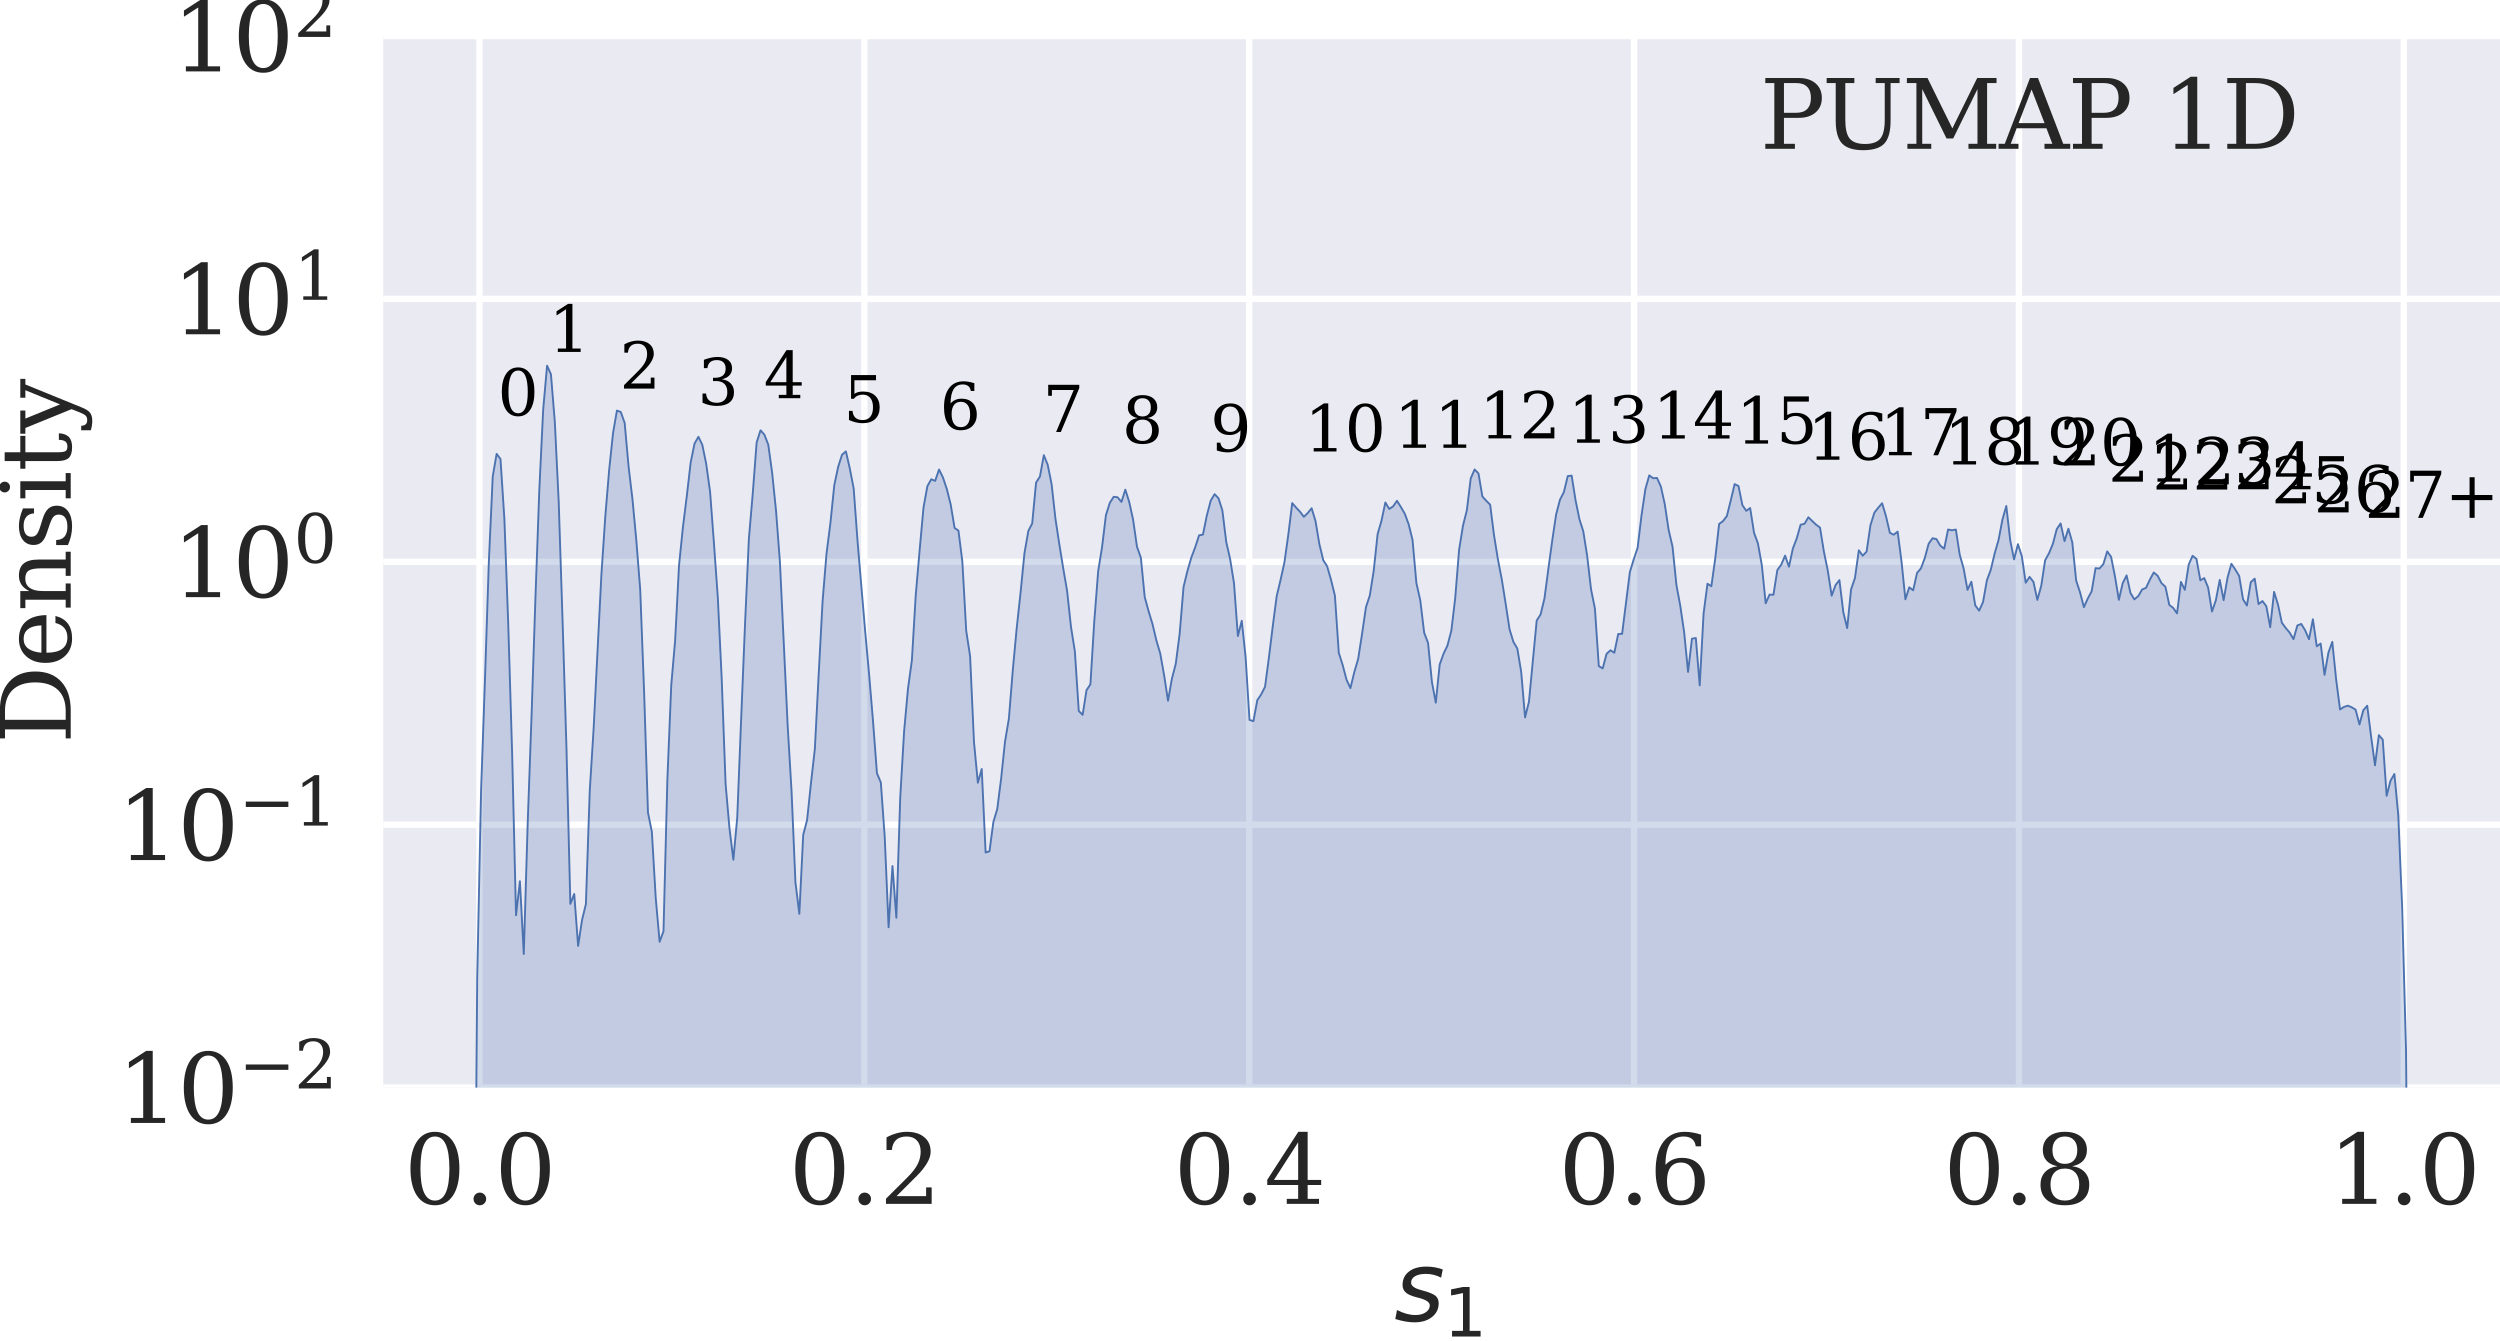 <?xml version="1.0" encoding="utf-8" standalone="no"?>
<!DOCTYPE svg PUBLIC "-//W3C//DTD SVG 1.1//EN"
  "http://www.w3.org/Graphics/SVG/1.1/DTD/svg11.dtd">
<svg xmlns:xlink="http://www.w3.org/1999/xlink" width="395.417pt" height="212.053pt" viewBox="0 0 395.417 212.053" xmlns="http://www.w3.org/2000/svg" version="1.1">
 <defs>
  <style type="text/css">*{stroke-linejoin: round; stroke-linecap: butt}</style>
 </defs>
 <g id="figure_1">
  <g id="patch_1">
   <path d="M 0 212.053 
L 395.417 212.053 
L 395.417 0 
L 0 0 
z
" style="fill: #ffffff"/>
  </g>
  <g id="axes_1">
   <g id="patch_2">
    <path d="M 60.617 172.019 
L 395.417 172.019 
L 395.417 5.699 
L 60.617 5.699 
z
" style="fill: #eaeaf2"/>
   </g>
   <g id="matplotlib.axis_1">
    <g id="xtick_1">
     <g id="line2d_1">
      <path d="M 75.835 172.019 
L 75.835 5.699 
" clip-path="url(#pe8697911fd)" style="fill: none; stroke: #ffffff; stroke-linecap: round"/>
     </g>
     <g id="line2d_2"/>
     <g id="text_1">
      <!-- 0.0 -->
      <g style="fill: #262626" transform="translate(63.908 190.416) scale(0.15 -0.15)">
       <defs>
        <path id="DejaVuSerif-30" d="M 2034 219 
Q 2513 219 2750 744 
Q 2988 1269 2988 2328 
Q 2988 3391 2750 3916 
Q 2513 4441 2034 4441 
Q 1556 4441 1318 3916 
Q 1081 3391 1081 2328 
Q 1081 1269 1318 744 
Q 1556 219 2034 219 
z
M 2034 -91 
Q 1275 -91 848 546 
Q 422 1184 422 2328 
Q 422 3475 848 4112 
Q 1275 4750 2034 4750 
Q 2797 4750 3222 4112 
Q 3647 3475 3647 2328 
Q 3647 1184 3222 546 
Q 2797 -91 2034 -91 
z
" transform="scale(0.016)"/>
        <path id="DejaVuSerif-2e" d="M 603 325 
Q 603 500 722 622 
Q 841 744 1019 744 
Q 1191 744 1312 622 
Q 1434 500 1434 325 
Q 1434 153 1312 31 
Q 1191 -91 1019 -91 
Q 841 -91 722 29 
Q 603 150 603 325 
z
" transform="scale(0.016)"/>
       </defs>
       <use xlink:href="#DejaVuSerif-30"/>
       <use xlink:href="#DejaVuSerif-2e" x="63.623"/>
       <use xlink:href="#DejaVuSerif-30" x="95.41"/>
      </g>
     </g>
    </g>
    <g id="xtick_2">
     <g id="line2d_3">
      <path d="M 136.708 172.019 
L 136.708 5.699 
" clip-path="url(#pe8697911fd)" style="fill: none; stroke: #ffffff; stroke-linecap: round"/>
     </g>
     <g id="line2d_4"/>
     <g id="text_2">
      <!-- 0.2 -->
      <g style="fill: #262626" transform="translate(124.781 190.416) scale(0.15 -0.15)">
       <defs>
        <path id="DejaVuSerif-32" d="M 819 3553 
L 469 3553 
L 469 4384 
Q 803 4563 1142 4656 
Q 1481 4750 1806 4750 
Q 2534 4750 2956 4397 
Q 3378 4044 3378 3438 
Q 3378 2753 2422 1800 
Q 2347 1728 2309 1691 
L 1131 513 
L 3078 513 
L 3078 1088 
L 3444 1088 
L 3444 0 
L 434 0 
L 434 341 
L 1850 1753 
Q 2319 2222 2519 2614 
Q 2719 3006 2719 3438 
Q 2719 3909 2473 4175 
Q 2228 4441 1797 4441 
Q 1350 4441 1106 4219 
Q 863 3997 819 3553 
z
" transform="scale(0.016)"/>
       </defs>
       <use xlink:href="#DejaVuSerif-30"/>
       <use xlink:href="#DejaVuSerif-2e" x="63.623"/>
       <use xlink:href="#DejaVuSerif-32" x="95.41"/>
      </g>
     </g>
    </g>
    <g id="xtick_3">
     <g id="line2d_5">
      <path d="M 197.581 172.019 
L 197.581 5.699 
" clip-path="url(#pe8697911fd)" style="fill: none; stroke: #ffffff; stroke-linecap: round"/>
     </g>
     <g id="line2d_6"/>
     <g id="text_3">
      <!-- 0.4 -->
      <g style="fill: #262626" transform="translate(185.653 190.416) scale(0.15 -0.15)">
       <defs>
        <path id="DejaVuSerif-34" d="M 2234 1581 
L 2234 4063 
L 641 1581 
L 2234 1581 
z
M 3609 0 
L 1484 0 
L 1484 331 
L 2234 331 
L 2234 1247 
L 197 1247 
L 197 1588 
L 2241 4750 
L 2859 4750 
L 2859 1581 
L 3750 1581 
L 3750 1247 
L 2859 1247 
L 2859 331 
L 3609 331 
L 3609 0 
z
" transform="scale(0.016)"/>
       </defs>
       <use xlink:href="#DejaVuSerif-30"/>
       <use xlink:href="#DejaVuSerif-2e" x="63.623"/>
       <use xlink:href="#DejaVuSerif-34" x="95.41"/>
      </g>
     </g>
    </g>
    <g id="xtick_4">
     <g id="line2d_7">
      <path d="M 258.454 172.019 
L 258.454 5.699 
" clip-path="url(#pe8697911fd)" style="fill: none; stroke: #ffffff; stroke-linecap: round"/>
     </g>
     <g id="line2d_8"/>
     <g id="text_4">
      <!-- 0.6 -->
      <g style="fill: #262626" transform="translate(246.526 190.416) scale(0.15 -0.15)">
       <defs>
        <path id="DejaVuSerif-36" d="M 2094 219 
Q 2534 219 2771 542 
Q 3009 866 3009 1472 
Q 3009 2078 2771 2401 
Q 2534 2725 2094 2725 
Q 1647 2725 1412 2412 
Q 1178 2100 1178 1509 
Q 1178 888 1415 553 
Q 1653 219 2094 219 
z
M 1075 2569 
Q 1288 2803 1556 2918 
Q 1825 3034 2163 3034 
Q 2859 3034 3264 2615 
Q 3669 2197 3669 1472 
Q 3669 763 3233 336 
Q 2797 -91 2069 -91 
Q 1278 -91 853 498 
Q 428 1088 428 2181 
Q 428 3406 931 4078 
Q 1434 4750 2350 4750 
Q 2597 4750 2869 4703 
Q 3141 4656 3425 4563 
L 3425 3794 
L 3072 3794 
Q 3034 4109 2831 4275 
Q 2628 4441 2284 4441 
Q 1678 4441 1381 3981 
Q 1084 3522 1075 2569 
z
" transform="scale(0.016)"/>
       </defs>
       <use xlink:href="#DejaVuSerif-30"/>
       <use xlink:href="#DejaVuSerif-2e" x="63.623"/>
       <use xlink:href="#DejaVuSerif-36" x="95.41"/>
      </g>
     </g>
    </g>
    <g id="xtick_5">
     <g id="line2d_9">
      <path d="M 319.326 172.019 
L 319.326 5.699 
" clip-path="url(#pe8697911fd)" style="fill: none; stroke: #ffffff; stroke-linecap: round"/>
     </g>
     <g id="line2d_10"/>
     <g id="text_5">
      <!-- 0.8 -->
      <g style="fill: #262626" transform="translate(307.399 190.416) scale(0.15 -0.15)">
       <defs>
        <path id="DejaVuSerif-38" d="M 2981 1275 
Q 2981 1775 2732 2051 
Q 2484 2328 2034 2328 
Q 1584 2328 1336 2051 
Q 1088 1775 1088 1275 
Q 1088 772 1336 495 
Q 1584 219 2034 219 
Q 2484 219 2732 495 
Q 2981 772 2981 1275 
z
M 2853 3541 
Q 2853 3966 2637 4203 
Q 2422 4441 2034 4441 
Q 1650 4441 1433 4203 
Q 1216 3966 1216 3541 
Q 1216 3113 1433 2875 
Q 1650 2638 2034 2638 
Q 2422 2638 2637 2875 
Q 2853 3113 2853 3541 
z
M 2516 2484 
Q 3047 2413 3344 2092 
Q 3641 1772 3641 1275 
Q 3641 619 3225 264 
Q 2809 -91 2034 -91 
Q 1263 -91 845 264 
Q 428 619 428 1275 
Q 428 1772 725 2092 
Q 1022 2413 1556 2484 
Q 1084 2569 832 2842 
Q 581 3116 581 3541 
Q 581 4103 968 4426 
Q 1356 4750 2034 4750 
Q 2713 4750 3100 4426 
Q 3488 4103 3488 3541 
Q 3488 3116 3236 2842 
Q 2984 2569 2516 2484 
z
" transform="scale(0.016)"/>
       </defs>
       <use xlink:href="#DejaVuSerif-30"/>
       <use xlink:href="#DejaVuSerif-2e" x="63.623"/>
       <use xlink:href="#DejaVuSerif-38" x="95.41"/>
      </g>
     </g>
    </g>
    <g id="xtick_6">
     <g id="line2d_11">
      <path d="M 380.199 172.019 
L 380.199 5.699 
" clip-path="url(#pe8697911fd)" style="fill: none; stroke: #ffffff; stroke-linecap: round"/>
     </g>
     <g id="line2d_12"/>
     <g id="text_6">
      <!-- 1.0 -->
      <g style="fill: #262626" transform="translate(368.272 190.416) scale(0.15 -0.15)">
       <defs>
        <path id="DejaVuSerif-31" d="M 909 0 
L 909 331 
L 1722 331 
L 1722 4213 
L 781 3603 
L 781 4013 
L 1919 4750 
L 2350 4750 
L 2350 331 
L 3163 331 
L 3163 0 
L 909 0 
z
" transform="scale(0.016)"/>
       </defs>
       <use xlink:href="#DejaVuSerif-31"/>
       <use xlink:href="#DejaVuSerif-2e" x="63.623"/>
       <use xlink:href="#DejaVuSerif-30" x="95.41"/>
      </g>
     </g>
    </g>
    <g id="text_7">
     <!-- $s_1$ -->
     <g style="fill: #262626" transform="translate(220.517 208.934) scale(0.15 -0.15)">
      <defs>
       <path id="DejaVuSans-Oblique-73" d="M 3200 3397 
L 3091 2853 
Q 2863 2978 2609 3040 
Q 2356 3103 2088 3103 
Q 1634 3103 1373 2948 
Q 1113 2794 1113 2528 
Q 1113 2219 1719 2053 
Q 1766 2041 1788 2034 
L 1972 1978 
Q 2547 1819 2739 1644 
Q 2931 1469 2931 1166 
Q 2931 609 2489 259 
Q 2047 -91 1331 -91 
Q 1053 -91 747 -37 
Q 441 16 72 128 
L 184 722 
Q 500 559 806 475 
Q 1113 391 1394 391 
Q 1816 391 2080 572 
Q 2344 753 2344 1031 
Q 2344 1331 1650 1516 
L 1591 1531 
L 1394 1581 
Q 956 1697 753 1886 
Q 550 2075 550 2369 
Q 550 2928 970 3256 
Q 1391 3584 2113 3584 
Q 2397 3584 2667 3537 
Q 2938 3491 3200 3397 
z
" transform="scale(0.016)"/>
       <path id="DejaVuSans-31" d="M 794 531 
L 1825 531 
L 1825 4091 
L 703 3866 
L 703 4441 
L 1819 4666 
L 2450 4666 
L 2450 531 
L 3481 531 
L 3481 0 
L 794 0 
L 794 531 
z
" transform="scale(0.016)"/>
      </defs>
      <use xlink:href="#DejaVuSans-Oblique-73"/>
      <use xlink:href="#DejaVuSans-31" transform="translate(52.1 -16.406) scale(0.7)"/>
     </g>
    </g>
   </g>
   <g id="matplotlib.axis_2">
    <g id="ytick_1">
     <g id="line2d_13">
      <path d="M 60.617 172.019 
L 395.417 172.019 
" clip-path="url(#pe8697911fd)" style="fill: none; stroke: #ffffff; stroke-linecap: round"/>
     </g>
     <g id="line2d_14"/>
     <g id="text_8">
      <!-- $\mathdefault{10^{-2}}$ -->
      <g style="fill: #262626" transform="translate(18.517 177.718) scale(0.15 -0.15)">
       <defs>
        <path id="DejaVuSerif-2212" d="M 678 2259 
L 4684 2259 
L 4684 1753 
L 678 1753 
L 678 2259 
z
" transform="scale(0.016)"/>
       </defs>
       <use xlink:href="#DejaVuSerif-31" transform="translate(0 0.713)"/>
       <use xlink:href="#DejaVuSerif-30" transform="translate(63.623 0.713)"/>
       <use xlink:href="#DejaVuSerif-2212" transform="translate(128.154 37.047) scale(0.7)"/>
       <use xlink:href="#DejaVuSerif-32" transform="translate(186.807 37.047) scale(0.7)"/>
      </g>
     </g>
    </g>
    <g id="ytick_2">
     <g id="line2d_15">
      <path d="M 60.617 130.439 
L 395.417 130.439 
" clip-path="url(#pe8697911fd)" style="fill: none; stroke: #ffffff; stroke-linecap: round"/>
     </g>
     <g id="line2d_16"/>
     <g id="text_9">
      <!-- $\mathdefault{10^{-1}}$ -->
      <g style="fill: #262626" transform="translate(18.517 136.138) scale(0.15 -0.15)">
       <use xlink:href="#DejaVuSerif-31" transform="translate(0 0.713)"/>
       <use xlink:href="#DejaVuSerif-30" transform="translate(63.623 0.713)"/>
       <use xlink:href="#DejaVuSerif-2212" transform="translate(128.154 37.047) scale(0.7)"/>
       <use xlink:href="#DejaVuSerif-31" transform="translate(186.807 37.047) scale(0.7)"/>
      </g>
     </g>
    </g>
    <g id="ytick_3">
     <g id="line2d_17">
      <path d="M 60.617 88.859 
L 395.417 88.859 
" clip-path="url(#pe8697911fd)" style="fill: none; stroke: #ffffff; stroke-linecap: round"/>
     </g>
     <g id="line2d_18"/>
     <g id="text_10">
      <!-- $\mathdefault{10^{0}}$ -->
      <g style="fill: #262626" transform="translate(27.217 94.558) scale(0.15 -0.15)">
       <use xlink:href="#DejaVuSerif-31" transform="translate(0 0.713)"/>
       <use xlink:href="#DejaVuSerif-30" transform="translate(63.623 0.713)"/>
       <use xlink:href="#DejaVuSerif-30" transform="translate(128.154 37.047) scale(0.7)"/>
      </g>
     </g>
    </g>
    <g id="ytick_4">
     <g id="line2d_19">
      <path d="M 60.617 47.279 
L 395.417 47.279 
" clip-path="url(#pe8697911fd)" style="fill: none; stroke: #ffffff; stroke-linecap: round"/>
     </g>
     <g id="line2d_20"/>
     <g id="text_11">
      <!-- $\mathdefault{10^{1}}$ -->
      <g style="fill: #262626" transform="translate(27.217 52.978) scale(0.15 -0.15)">
       <use xlink:href="#DejaVuSerif-31" transform="translate(0 0.713)"/>
       <use xlink:href="#DejaVuSerif-30" transform="translate(63.623 0.713)"/>
       <use xlink:href="#DejaVuSerif-31" transform="translate(128.154 37.047) scale(0.7)"/>
      </g>
     </g>
    </g>
    <g id="ytick_5">
     <g id="line2d_21">
      <path d="M 60.617 5.699 
L 395.417 5.699 
" clip-path="url(#pe8697911fd)" style="fill: none; stroke: #ffffff; stroke-linecap: round"/>
     </g>
     <g id="line2d_22"/>
     <g id="text_12">
      <!-- $\mathdefault{10^{2}}$ -->
      <g style="fill: #262626" transform="translate(27.217 11.398) scale(0.15 -0.15)">
       <use xlink:href="#DejaVuSerif-31" transform="translate(0 0.713)"/>
       <use xlink:href="#DejaVuSerif-30" transform="translate(63.623 0.713)"/>
       <use xlink:href="#DejaVuSerif-32" transform="translate(128.154 37.047) scale(0.7)"/>
      </g>
     </g>
    </g>
    <g id="ytick_6">
     <g id="line2d_23"/>
    </g>
    <g id="ytick_7">
     <g id="line2d_24"/>
    </g>
    <g id="ytick_8">
     <g id="line2d_25"/>
    </g>
    <g id="ytick_9">
     <g id="line2d_26"/>
    </g>
    <g id="ytick_10">
     <g id="line2d_27"/>
    </g>
    <g id="ytick_11">
     <g id="line2d_28"/>
    </g>
    <g id="ytick_12">
     <g id="line2d_29"/>
    </g>
    <g id="ytick_13">
     <g id="line2d_30"/>
    </g>
    <g id="ytick_14">
     <g id="line2d_31"/>
    </g>
    <g id="ytick_15">
     <g id="line2d_32"/>
    </g>
    <g id="ytick_16">
     <g id="line2d_33"/>
    </g>
    <g id="ytick_17">
     <g id="line2d_34"/>
    </g>
    <g id="ytick_18">
     <g id="line2d_35"/>
    </g>
    <g id="ytick_19">
     <g id="line2d_36"/>
    </g>
    <g id="ytick_20">
     <g id="line2d_37"/>
    </g>
    <g id="ytick_21">
     <g id="line2d_38"/>
    </g>
    <g id="ytick_22">
     <g id="line2d_39"/>
    </g>
    <g id="ytick_23">
     <g id="line2d_40"/>
    </g>
    <g id="ytick_24">
     <g id="line2d_41"/>
    </g>
    <g id="ytick_25">
     <g id="line2d_42"/>
    </g>
    <g id="ytick_26">
     <g id="line2d_43"/>
    </g>
    <g id="ytick_27">
     <g id="line2d_44"/>
    </g>
    <g id="ytick_28">
     <g id="line2d_45"/>
    </g>
    <g id="ytick_29">
     <g id="line2d_46"/>
    </g>
    <g id="ytick_30">
     <g id="line2d_47"/>
    </g>
    <g id="ytick_31">
     <g id="line2d_48"/>
    </g>
    <g id="ytick_32">
     <g id="line2d_49"/>
    </g>
    <g id="ytick_33">
     <g id="line2d_50"/>
    </g>
    <g id="ytick_34">
     <g id="line2d_51"/>
    </g>
    <g id="ytick_35">
     <g id="line2d_52"/>
    </g>
    <g id="ytick_36">
     <g id="line2d_53"/>
    </g>
    <g id="ytick_37">
     <g id="line2d_54"/>
    </g>
    <g id="text_13">
     <!-- Density -->
     <g style="fill: #262626" transform="translate(11.184 117.64) rotate(-90) scale(0.15 -0.15)">
      <defs>
       <path id="DejaVuSerif-44" d="M 1581 331 
L 2163 331 
Q 3072 331 3558 850 
Q 4044 1369 4044 2338 
Q 4044 3306 3559 3818 
Q 3075 4331 2163 4331 
L 1581 4331 
L 1581 331 
z
M 353 0 
L 353 331 
L 947 331 
L 947 4331 
L 353 4331 
L 353 4666 
L 2209 4666 
Q 3416 4666 4089 4050 
Q 4763 3434 4763 2338 
Q 4763 1238 4088 619 
Q 3413 0 2209 0 
L 353 0 
z
" transform="scale(0.016)"/>
       <path id="DejaVuSerif-65" d="M 3469 1600 
L 991 1600 
L 991 1575 
Q 991 903 1244 561 
Q 1497 219 1991 219 
Q 2369 219 2611 417 
Q 2853 616 2950 1006 
L 3413 1006 
Q 3275 459 2904 184 
Q 2534 -91 1931 -91 
Q 1203 -91 761 389 
Q 319 869 319 1663 
Q 319 2450 753 2931 
Q 1188 3413 1894 3413 
Q 2647 3413 3050 2948 
Q 3453 2484 3469 1600 
z
M 2791 1931 
Q 2772 2513 2545 2808 
Q 2319 3103 1894 3103 
Q 1497 3103 1269 2806 
Q 1041 2509 991 1931 
L 2791 1931 
z
" transform="scale(0.016)"/>
       <path id="DejaVuSerif-6e" d="M 263 0 
L 263 331 
L 781 331 
L 781 2988 
L 231 2988 
L 231 3322 
L 1356 3322 
L 1356 2731 
Q 1516 3069 1770 3241 
Q 2025 3413 2363 3413 
Q 2913 3413 3172 3097 
Q 3431 2781 3431 2113 
L 3431 331 
L 3944 331 
L 3944 0 
L 2356 0 
L 2356 331 
L 2853 331 
L 2853 1931 
Q 2853 2541 2703 2767 
Q 2553 2994 2175 2994 
Q 1775 2994 1565 2701 
Q 1356 2409 1356 1850 
L 1356 331 
L 1856 331 
L 1856 0 
L 263 0 
z
" transform="scale(0.016)"/>
       <path id="DejaVuSerif-73" d="M 359 184 
L 359 959 
L 691 959 
Q 703 588 923 403 
Q 1144 219 1575 219 
Q 1963 219 2166 364 
Q 2369 509 2369 788 
Q 2369 1006 2220 1140 
Q 2072 1275 1594 1428 
L 1178 1569 
Q 750 1706 558 1912 
Q 366 2119 366 2438 
Q 366 2894 700 3153 
Q 1034 3413 1625 3413 
Q 1888 3413 2178 3344 
Q 2469 3275 2778 3144 
L 2778 2419 
L 2447 2419 
Q 2434 2741 2221 2922 
Q 2009 3103 1644 3103 
Q 1281 3103 1095 2975 
Q 909 2847 909 2591 
Q 909 2381 1050 2254 
Q 1191 2128 1613 1997 
L 2069 1856 
Q 2541 1709 2748 1489 
Q 2956 1269 2956 922 
Q 2956 450 2595 179 
Q 2234 -91 1600 -91 
Q 1278 -91 972 -22 
Q 666 47 359 184 
z
" transform="scale(0.016)"/>
       <path id="DejaVuSerif-69" d="M 622 4353 
Q 622 4497 726 4603 
Q 831 4709 978 4709 
Q 1122 4709 1226 4603 
Q 1331 4497 1331 4353 
Q 1331 4206 1228 4103 
Q 1125 4000 978 4000 
Q 831 4000 726 4103 
Q 622 4206 622 4353 
z
M 1356 331 
L 1900 331 
L 1900 0 
L 231 0 
L 231 331 
L 781 331 
L 781 2988 
L 231 2988 
L 231 3322 
L 1356 3322 
L 1356 331 
z
" transform="scale(0.016)"/>
       <path id="DejaVuSerif-74" d="M 691 2988 
L 184 2988 
L 184 3322 
L 691 3322 
L 691 4353 
L 1269 4353 
L 1269 3322 
L 2350 3322 
L 2350 2988 
L 1269 2988 
L 1269 878 
Q 1269 456 1350 337 
Q 1431 219 1650 219 
Q 1875 219 1978 351 
Q 2081 484 2088 781 
L 2522 781 
Q 2497 328 2275 118 
Q 2053 -91 1600 -91 
Q 1103 -91 897 129 
Q 691 350 691 878 
L 691 2988 
z
" transform="scale(0.016)"/>
       <path id="DejaVuSerif-79" d="M 1381 -609 
L 1600 -56 
L 359 2988 
L -19 2988 
L -19 3322 
L 1509 3322 
L 1509 2988 
L 978 2988 
L 1913 703 
L 2847 2988 
L 2350 2988 
L 2350 3322 
L 3597 3322 
L 3597 2988 
L 3225 2988 
L 1703 -750 
Q 1547 -1138 1356 -1280 
Q 1166 -1422 819 -1422 
Q 672 -1422 517 -1397 
Q 363 -1372 206 -1325 
L 206 -691 
L 500 -691 
Q 519 -903 608 -995 
Q 697 -1088 884 -1088 
Q 1056 -1088 1161 -992 
Q 1266 -897 1381 -609 
z
" transform="scale(0.016)"/>
      </defs>
      <use xlink:href="#DejaVuSerif-44"/>
      <use xlink:href="#DejaVuSerif-65" x="80.176"/>
      <use xlink:href="#DejaVuSerif-6e" x="139.355"/>
      <use xlink:href="#DejaVuSerif-73" x="203.76"/>
      <use xlink:href="#DejaVuSerif-69" x="255.078"/>
      <use xlink:href="#DejaVuSerif-74" x="287.061"/>
      <use xlink:href="#DejaVuSerif-79" x="327.246"/>
     </g>
    </g>
   </g>
   <g id="PolyCollection_1">
    <path d="M 74.865 231.737 
L 74.865 41668.859 
L 75.479 41668.859 
L 76.093 41668.859 
L 76.707 41668.859 
L 77.321 41668.859 
L 77.935 41668.859 
L 78.548 41668.859 
L 79.162 41668.859 
L 79.776 41668.859 
L 80.39 41668.859 
L 81.004 41668.859 
L 81.618 41668.859 
L 82.231 41668.859 
L 82.845 41668.859 
L 83.459 41668.859 
L 84.073 41668.859 
L 84.687 41668.859 
L 85.301 41668.859 
L 85.914 41668.859 
L 86.528 41668.859 
L 87.142 41668.859 
L 87.756 41668.859 
L 88.37 41668.859 
L 88.984 41668.859 
L 89.597 41668.859 
L 90.211 41668.859 
L 90.825 41668.859 
L 91.439 41668.859 
L 92.053 41668.859 
L 92.667 41668.859 
L 93.28 41668.859 
L 93.894 41668.859 
L 94.508 41668.859 
L 95.122 41668.859 
L 95.736 41668.859 
L 96.35 41668.859 
L 96.963 41668.859 
L 97.577 41668.859 
L 98.191 41668.859 
L 98.805 41668.859 
L 99.419 41668.859 
L 100.033 41668.859 
L 100.646 41668.859 
L 101.26 41668.859 
L 101.874 41668.859 
L 102.488 41668.859 
L 103.102 41668.859 
L 103.716 41668.859 
L 104.329 41668.859 
L 104.943 41668.859 
L 105.557 41668.859 
L 106.171 41668.859 
L 106.785 41668.859 
L 107.399 41668.859 
L 108.012 41668.859 
L 108.626 41668.859 
L 109.24 41668.859 
L 109.854 41668.859 
L 110.468 41668.859 
L 111.082 41668.859 
L 111.695 41668.859 
L 112.309 41668.859 
L 112.923 41668.859 
L 113.537 41668.859 
L 114.151 41668.859 
L 114.765 41668.859 
L 115.378 41668.859 
L 115.992 41668.859 
L 116.606 41668.859 
L 117.22 41668.859 
L 117.834 41668.859 
L 118.448 41668.859 
L 119.061 41668.859 
L 119.675 41668.859 
L 120.289 41668.859 
L 120.903 41668.859 
L 121.517 41668.859 
L 122.131 41668.859 
L 122.745 41668.859 
L 123.358 41668.859 
L 123.972 41668.859 
L 124.586 41668.859 
L 125.2 41668.859 
L 125.814 41668.859 
L 126.428 41668.859 
L 127.041 41668.859 
L 127.655 41668.859 
L 128.269 41668.859 
L 128.883 41668.859 
L 129.497 41668.859 
L 130.111 41668.859 
L 130.724 41668.859 
L 131.338 41668.859 
L 131.952 41668.859 
L 132.566 41668.859 
L 133.18 41668.859 
L 133.794 41668.859 
L 134.407 41668.859 
L 135.021 41668.859 
L 135.635 41668.859 
L 136.249 41668.859 
L 136.863 41668.859 
L 137.477 41668.859 
L 138.09 41668.859 
L 138.704 41668.859 
L 139.318 41668.859 
L 139.932 41668.859 
L 140.546 41668.859 
L 141.16 41668.859 
L 141.773 41668.859 
L 142.387 41668.859 
L 143.001 41668.859 
L 143.615 41668.859 
L 144.229 41668.859 
L 144.843 41668.859 
L 145.456 41668.859 
L 146.07 41668.859 
L 146.684 41668.859 
L 147.298 41668.859 
L 147.912 41668.859 
L 148.526 41668.859 
L 149.139 41668.859 
L 149.753 41668.859 
L 150.367 41668.859 
L 150.981 41668.859 
L 151.595 41668.859 
L 152.209 41668.859 
L 152.822 41668.859 
L 153.436 41668.859 
L 154.05 41668.859 
L 154.664 41668.859 
L 155.278 41668.859 
L 155.892 41668.859 
L 156.505 41668.859 
L 157.119 41668.859 
L 157.733 41668.859 
L 158.347 41668.859 
L 158.961 41668.859 
L 159.575 41668.859 
L 160.188 41668.859 
L 160.802 41668.859 
L 161.416 41668.859 
L 162.03 41668.859 
L 162.644 41668.859 
L 163.258 41668.859 
L 163.871 41668.859 
L 164.485 41668.859 
L 165.099 41668.859 
L 165.713 41668.859 
L 166.327 41668.859 
L 166.941 41668.859 
L 167.554 41668.859 
L 168.168 41668.859 
L 168.782 41668.859 
L 169.396 41668.859 
L 170.01 41668.859 
L 170.624 41668.859 
L 171.237 41668.859 
L 171.851 41668.859 
L 172.465 41668.859 
L 173.079 41668.859 
L 173.693 41668.859 
L 174.307 41668.859 
L 174.92 41668.859 
L 175.534 41668.859 
L 176.148 41668.859 
L 176.762 41668.859 
L 177.376 41668.859 
L 177.99 41668.859 
L 178.603 41668.859 
L 179.217 41668.859 
L 179.831 41668.859 
L 180.445 41668.859 
L 181.059 41668.859 
L 181.673 41668.859 
L 182.286 41668.859 
L 182.9 41668.859 
L 183.514 41668.859 
L 184.128 41668.859 
L 184.742 41668.859 
L 185.356 41668.859 
L 185.969 41668.859 
L 186.583 41668.859 
L 187.197 41668.859 
L 187.811 41668.859 
L 188.425 41668.859 
L 189.039 41668.859 
L 189.653 41668.859 
L 190.266 41668.859 
L 190.88 41668.859 
L 191.494 41668.859 
L 192.108 41668.859 
L 192.722 41668.859 
L 193.336 41668.859 
L 193.949 41668.859 
L 194.563 41668.859 
L 195.177 41668.859 
L 195.791 41668.859 
L 196.405 41668.859 
L 197.019 41668.859 
L 197.632 41668.859 
L 198.246 41668.859 
L 198.86 41668.859 
L 199.474 41668.859 
L 200.088 41668.859 
L 200.702 41668.859 
L 201.315 41668.859 
L 201.929 41668.859 
L 202.543 41668.859 
L 203.157 41668.859 
L 203.771 41668.859 
L 204.385 41668.859 
L 204.998 41668.859 
L 205.612 41668.859 
L 206.226 41668.859 
L 206.84 41668.859 
L 207.454 41668.859 
L 208.068 41668.859 
L 208.681 41668.859 
L 209.295 41668.859 
L 209.909 41668.859 
L 210.523 41668.859 
L 211.137 41668.859 
L 211.751 41668.859 
L 212.364 41668.859 
L 212.978 41668.859 
L 213.592 41668.859 
L 214.206 41668.859 
L 214.82 41668.859 
L 215.434 41668.859 
L 216.047 41668.859 
L 216.661 41668.859 
L 217.275 41668.859 
L 217.889 41668.859 
L 218.503 41668.859 
L 219.117 41668.859 
L 219.73 41668.859 
L 220.344 41668.859 
L 220.958 41668.859 
L 221.572 41668.859 
L 222.186 41668.859 
L 222.8 41668.859 
L 223.413 41668.859 
L 224.027 41668.859 
L 224.641 41668.859 
L 225.255 41668.859 
L 225.869 41668.859 
L 226.483 41668.859 
L 227.096 41668.859 
L 227.71 41668.859 
L 228.324 41668.859 
L 228.938 41668.859 
L 229.552 41668.859 
L 230.166 41668.859 
L 230.779 41668.859 
L 231.393 41668.859 
L 232.007 41668.859 
L 232.621 41668.859 
L 233.235 41668.859 
L 233.849 41668.859 
L 234.462 41668.859 
L 235.076 41668.859 
L 235.69 41668.859 
L 236.304 41668.859 
L 236.918 41668.859 
L 237.532 41668.859 
L 238.145 41668.859 
L 238.759 41668.859 
L 239.373 41668.859 
L 239.987 41668.859 
L 240.601 41668.859 
L 241.215 41668.859 
L 241.828 41668.859 
L 242.442 41668.859 
L 243.056 41668.859 
L 243.67 41668.859 
L 244.284 41668.859 
L 244.898 41668.859 
L 245.511 41668.859 
L 246.125 41668.859 
L 246.739 41668.859 
L 247.353 41668.859 
L 247.967 41668.859 
L 248.581 41668.859 
L 249.194 41668.859 
L 249.808 41668.859 
L 250.422 41668.859 
L 251.036 41668.859 
L 251.65 41668.859 
L 252.264 41668.859 
L 252.877 41668.859 
L 253.491 41668.859 
L 254.105 41668.859 
L 254.719 41668.859 
L 255.333 41668.859 
L 255.947 41668.859 
L 256.561 41668.859 
L 257.174 41668.859 
L 257.788 41668.859 
L 258.402 41668.859 
L 259.016 41668.859 
L 259.63 41668.859 
L 260.244 41668.859 
L 260.857 41668.859 
L 261.471 41668.859 
L 262.085 41668.859 
L 262.699 41668.859 
L 263.313 41668.859 
L 263.927 41668.859 
L 264.54 41668.859 
L 265.154 41668.859 
L 265.768 41668.859 
L 266.382 41668.859 
L 266.996 41668.859 
L 267.61 41668.859 
L 268.223 41668.859 
L 268.837 41668.859 
L 269.451 41668.859 
L 270.065 41668.859 
L 270.679 41668.859 
L 271.293 41668.859 
L 271.906 41668.859 
L 272.52 41668.859 
L 273.134 41668.859 
L 273.748 41668.859 
L 274.362 41668.859 
L 274.976 41668.859 
L 275.589 41668.859 
L 276.203 41668.859 
L 276.817 41668.859 
L 277.431 41668.859 
L 278.045 41668.859 
L 278.659 41668.859 
L 279.272 41668.859 
L 279.886 41668.859 
L 280.5 41668.859 
L 281.114 41668.859 
L 281.728 41668.859 
L 282.342 41668.859 
L 282.955 41668.859 
L 283.569 41668.859 
L 284.183 41668.859 
L 284.797 41668.859 
L 285.411 41668.859 
L 286.025 41668.859 
L 286.638 41668.859 
L 287.252 41668.859 
L 287.866 41668.859 
L 288.48 41668.859 
L 289.094 41668.859 
L 289.708 41668.859 
L 290.321 41668.859 
L 290.935 41668.859 
L 291.549 41668.859 
L 292.163 41668.859 
L 292.777 41668.859 
L 293.391 41668.859 
L 294.004 41668.859 
L 294.618 41668.859 
L 295.232 41668.859 
L 295.846 41668.859 
L 296.46 41668.859 
L 297.074 41668.859 
L 297.687 41668.859 
L 298.301 41668.859 
L 298.915 41668.859 
L 299.529 41668.859 
L 300.143 41668.859 
L 300.757 41668.859 
L 301.37 41668.859 
L 301.984 41668.859 
L 302.598 41668.859 
L 303.212 41668.859 
L 303.826 41668.859 
L 304.44 41668.859 
L 305.053 41668.859 
L 305.667 41668.859 
L 306.281 41668.859 
L 306.895 41668.859 
L 307.509 41668.859 
L 308.123 41668.859 
L 308.736 41668.859 
L 309.35 41668.859 
L 309.964 41668.859 
L 310.578 41668.859 
L 311.192 41668.859 
L 311.806 41668.859 
L 312.419 41668.859 
L 313.033 41668.859 
L 313.647 41668.859 
L 314.261 41668.859 
L 314.875 41668.859 
L 315.489 41668.859 
L 316.102 41668.859 
L 316.716 41668.859 
L 317.33 41668.859 
L 317.944 41668.859 
L 318.558 41668.859 
L 319.172 41668.859 
L 319.786 41668.859 
L 320.399 41668.859 
L 321.013 41668.859 
L 321.627 41668.859 
L 322.241 41668.859 
L 322.855 41668.859 
L 323.469 41668.859 
L 324.082 41668.859 
L 324.696 41668.859 
L 325.31 41668.859 
L 325.924 41668.859 
L 326.538 41668.859 
L 327.152 41668.859 
L 327.765 41668.859 
L 328.379 41668.859 
L 328.993 41668.859 
L 329.607 41668.859 
L 330.221 41668.859 
L 330.835 41668.859 
L 331.448 41668.859 
L 332.062 41668.859 
L 332.676 41668.859 
L 333.29 41668.859 
L 333.904 41668.859 
L 334.518 41668.859 
L 335.131 41668.859 
L 335.745 41668.859 
L 336.359 41668.859 
L 336.973 41668.859 
L 337.587 41668.859 
L 338.201 41668.859 
L 338.814 41668.859 
L 339.428 41668.859 
L 340.042 41668.859 
L 340.656 41668.859 
L 341.27 41668.859 
L 341.884 41668.859 
L 342.497 41668.859 
L 343.111 41668.859 
L 343.725 41668.859 
L 344.339 41668.859 
L 344.953 41668.859 
L 345.567 41668.859 
L 346.18 41668.859 
L 346.794 41668.859 
L 347.408 41668.859 
L 348.022 41668.859 
L 348.636 41668.859 
L 349.25 41668.859 
L 349.863 41668.859 
L 350.477 41668.859 
L 351.091 41668.859 
L 351.705 41668.859 
L 352.319 41668.859 
L 352.933 41668.859 
L 353.546 41668.859 
L 354.16 41668.859 
L 354.774 41668.859 
L 355.388 41668.859 
L 356.002 41668.859 
L 356.616 41668.859 
L 357.229 41668.859 
L 357.843 41668.859 
L 358.457 41668.859 
L 359.071 41668.859 
L 359.685 41668.859 
L 360.299 41668.859 
L 360.912 41668.859 
L 361.526 41668.859 
L 362.14 41668.859 
L 362.754 41668.859 
L 363.368 41668.859 
L 363.982 41668.859 
L 364.595 41668.859 
L 365.209 41668.859 
L 365.823 41668.859 
L 366.437 41668.859 
L 367.051 41668.859 
L 367.665 41668.859 
L 368.278 41668.859 
L 368.892 41668.859 
L 369.506 41668.859 
L 370.12 41668.859 
L 370.734 41668.859 
L 371.348 41668.859 
L 371.961 41668.859 
L 372.575 41668.859 
L 373.189 41668.859 
L 373.803 41668.859 
L 374.417 41668.859 
L 375.031 41668.859 
L 375.644 41668.859 
L 376.258 41668.859 
L 376.872 41668.859 
L 377.486 41668.859 
L 378.1 41668.859 
L 378.714 41668.859 
L 379.327 41668.859 
L 379.941 41668.859 
L 380.555 41668.859 
L 381.169 41668.859 
L 381.169 237.584 
L 381.169 237.584 
L 380.555 166.205 
L 379.941 143.511 
L 379.327 128.922 
L 378.714 122.424 
L 378.1 123.484 
L 377.486 125.871 
L 376.872 116.986 
L 376.258 116.273 
L 375.644 121.051 
L 375.031 116.507 
L 374.417 111.62 
L 373.803 112.325 
L 373.189 114.587 
L 372.575 112.241 
L 371.961 111.867 
L 371.348 111.614 
L 370.734 111.815 
L 370.12 112.215 
L 369.506 107.536 
L 368.892 101.522 
L 368.278 103.225 
L 367.665 106.729 
L 367.051 101.787 
L 366.437 102.228 
L 365.823 97.949 
L 365.209 101.105 
L 364.595 99.689 
L 363.982 98.685 
L 363.368 98.925 
L 362.754 101.095 
L 362.14 100.046 
L 361.526 99.331 
L 360.912 98.497 
L 360.299 95.6 
L 359.685 93.62 
L 359.071 99.196 
L 358.457 95.89 
L 357.843 95.067 
L 357.229 95.543 
L 356.616 91.523 
L 356.002 92.081 
L 355.388 95.775 
L 354.774 94.787 
L 354.16 91.09 
L 353.546 90.083 
L 352.933 89.172 
L 352.319 91.383 
L 351.705 94.919 
L 351.091 91.721 
L 350.477 94.93 
L 349.863 96.722 
L 349.25 92.931 
L 348.636 91.435 
L 348.022 91.787 
L 347.408 88.401 
L 346.794 87.907 
L 346.18 89.302 
L 345.567 93.297 
L 344.953 92.038 
L 344.339 97.019 
L 343.725 96.152 
L 343.111 95.673 
L 342.497 92.805 
L 341.884 92.243 
L 341.27 91.07 
L 340.656 90.545 
L 340.042 91.671 
L 339.428 92.985 
L 338.814 93.235 
L 338.201 94.289 
L 337.587 94.803 
L 336.973 93.805 
L 336.359 91.008 
L 335.745 92.229 
L 335.131 94.872 
L 334.518 91.169 
L 333.904 88.07 
L 333.29 87.215 
L 332.676 89.239 
L 332.062 89.923 
L 331.448 89.863 
L 330.835 93.505 
L 330.221 94.66 
L 329.607 96.034 
L 328.993 93.688 
L 328.379 91.813 
L 327.765 85.773 
L 327.152 83.624 
L 326.538 85.593 
L 325.924 82.788 
L 325.31 83.69 
L 324.696 86.03 
L 324.082 87.508 
L 323.469 88.622 
L 322.855 92.663 
L 322.241 94.882 
L 321.627 92.043 
L 321.013 91.244 
L 320.399 92.163 
L 319.786 87.971 
L 319.172 86.07 
L 318.558 88.474 
L 317.944 85.436 
L 317.33 80.032 
L 316.716 82.192 
L 316.102 85.419 
L 315.489 87.54 
L 314.875 90.125 
L 314.261 91.786 
L 313.647 95.232 
L 313.033 96.588 
L 312.419 95.747 
L 311.806 92.006 
L 311.192 93.296 
L 310.578 89.895 
L 309.964 87.756 
L 309.35 83.754 
L 308.736 83.87 
L 308.123 83.749 
L 307.509 86.789 
L 306.895 86.305 
L 306.281 85.269 
L 305.667 85.128 
L 305.053 85.994 
L 304.44 88.256 
L 303.826 89.897 
L 303.212 90.632 
L 302.598 93.364 
L 301.984 92.898 
L 301.37 94.794 
L 300.757 88.805 
L 300.143 84.085 
L 299.529 84.576 
L 298.915 84.278 
L 298.301 81.64 
L 297.687 79.596 
L 297.074 80.3 
L 296.46 81.088 
L 295.846 83.062 
L 295.232 87.252 
L 294.618 87.893 
L 294.004 87.041 
L 293.391 91.428 
L 292.777 93.212 
L 292.163 99.345 
L 291.549 96.819 
L 290.935 91.749 
L 290.321 92.547 
L 289.708 94.216 
L 289.094 90.24 
L 288.48 87.253 
L 287.866 83.446 
L 287.252 82.995 
L 286.638 82.411 
L 286.025 81.814 
L 285.411 82.854 
L 284.797 82.991 
L 284.183 85.16 
L 283.569 86.767 
L 282.955 89.637 
L 282.342 87.879 
L 281.728 89.319 
L 281.114 90.175 
L 280.5 94.067 
L 279.886 94.046 
L 279.272 95.42 
L 278.659 89.359 
L 278.045 85.947 
L 277.431 84.272 
L 276.817 80.353 
L 276.203 80.797 
L 275.589 79.899 
L 274.976 76.879 
L 274.362 76.569 
L 273.748 79.152 
L 273.134 81.614 
L 272.52 82.42 
L 271.906 82.874 
L 271.293 88.335 
L 270.679 92.72 
L 270.065 92.328 
L 269.451 97.034 
L 268.837 108.41 
L 268.223 100.917 
L 267.61 101.018 
L 266.996 106.277 
L 266.382 100.045 
L 265.768 95.838 
L 265.154 92.528 
L 264.54 86.466 
L 263.927 83.838 
L 263.313 79.748 
L 262.699 76.969 
L 262.085 75.593 
L 261.471 75.646 
L 260.857 75.19 
L 260.244 77.365 
L 259.63 81.53 
L 259.016 86.633 
L 258.402 88.46 
L 257.788 90.496 
L 257.174 95.387 
L 256.561 100.255 
L 255.947 100.274 
L 255.333 103.24 
L 254.719 102.85 
L 254.105 103.42 
L 253.491 105.719 
L 252.877 105.356 
L 252.264 96.262 
L 251.65 93.218 
L 251.036 87.924 
L 250.422 84.038 
L 249.808 82.098 
L 249.194 79.083 
L 248.581 75.223 
L 247.967 75.304 
L 247.353 77.838 
L 246.739 79.033 
L 246.125 81.376 
L 245.511 85.508 
L 244.898 89.99 
L 244.284 94.639 
L 243.67 97.185 
L 243.056 98.144 
L 242.442 104.554 
L 241.828 111.009 
L 241.215 113.467 
L 240.601 106.258 
L 239.987 102.569 
L 239.373 101.535 
L 238.759 99.522 
L 238.145 95.479 
L 237.532 91.64 
L 236.918 88.457 
L 236.304 84.662 
L 235.69 79.818 
L 235.076 79.204 
L 234.462 78.525 
L 233.849 74.891 
L 233.235 74.251 
L 232.621 75.661 
L 232.007 80.703 
L 231.393 83.153 
L 230.779 86.972 
L 230.166 94.602 
L 229.552 99.753 
L 228.938 102.112 
L 228.324 103.389 
L 227.71 105.103 
L 227.096 111.142 
L 226.483 107.876 
L 225.869 101.689 
L 225.255 100.072 
L 224.641 94.95 
L 224.027 92.232 
L 223.413 85.375 
L 222.8 82.91 
L 222.186 81.243 
L 221.572 80.186 
L 220.958 79.211 
L 220.344 80.092 
L 219.73 80.496 
L 219.117 79.475 
L 218.503 82.367 
L 217.889 84.499 
L 217.275 90.286 
L 216.661 94.173 
L 216.047 96.036 
L 215.434 100.251 
L 214.82 104.204 
L 214.206 106.309 
L 213.592 108.84 
L 212.978 107.513 
L 212.364 105.183 
L 211.751 103.246 
L 211.137 94.204 
L 210.523 91.708 
L 209.909 89.566 
L 209.295 88.606 
L 208.681 86.061 
L 208.068 82.407 
L 207.454 80.389 
L 206.84 81.145 
L 206.226 81.741 
L 205.612 80.924 
L 204.998 80.283 
L 204.385 79.574 
L 203.771 84.548 
L 203.157 88.931 
L 202.543 91.72 
L 201.929 94.293 
L 201.315 98.993 
L 200.702 103.986 
L 200.088 108.623 
L 199.474 109.836 
L 198.86 110.756 
L 198.246 114.061 
L 197.632 113.869 
L 197.019 103.992 
L 196.405 98.188 
L 195.791 100.591 
L 195.177 92.247 
L 194.563 88.412 
L 193.949 85.711 
L 193.336 80.711 
L 192.722 78.802 
L 192.108 78.161 
L 191.494 79.188 
L 190.88 81.542 
L 190.266 84.558 
L 189.653 84.671 
L 189.039 86.564 
L 188.425 88.189 
L 187.811 90.318 
L 187.197 92.832 
L 186.583 100.221 
L 185.969 104.981 
L 185.356 107.349 
L 184.742 110.835 
L 184.128 106.816 
L 183.514 103.376 
L 182.9 101.291 
L 182.286 98.7 
L 181.673 96.684 
L 181.059 94.45 
L 180.445 88.206 
L 179.831 86.465 
L 179.217 82.184 
L 178.603 79.387 
L 177.99 77.446 
L 177.376 79.391 
L 176.762 78.65 
L 176.148 78.577 
L 175.534 79.531 
L 174.92 81.486 
L 174.307 86.544 
L 173.693 90.346 
L 173.079 98.26 
L 172.465 108.241 
L 171.851 109.165 
L 171.237 113.066 
L 170.624 112.449 
L 170.01 103.034 
L 169.396 99.163 
L 168.782 93.469 
L 168.168 89.896 
L 167.554 86.112 
L 166.941 82.084 
L 166.327 76.574 
L 165.713 73.517 
L 165.099 71.997 
L 164.485 75.37 
L 163.871 76.338 
L 163.258 82.796 
L 162.644 83.982 
L 162.03 87.533 
L 161.416 93.777 
L 160.802 99.418 
L 160.188 106.016 
L 159.575 113.651 
L 158.961 117.288 
L 158.347 123.128 
L 157.733 127.965 
L 157.119 130.003 
L 156.505 134.645 
L 155.892 134.839 
L 155.278 121.632 
L 154.664 123.803 
L 154.05 117.339 
L 153.436 103.765 
L 152.822 99.761 
L 152.209 88.788 
L 151.595 83.925 
L 150.981 83.498 
L 150.367 79.792 
L 149.753 77.34 
L 149.139 75.515 
L 148.526 74.266 
L 147.912 76.059 
L 147.298 75.803 
L 146.684 76.883 
L 146.07 80.25 
L 145.456 87.016 
L 144.843 94.08 
L 144.229 104.431 
L 143.615 108.903 
L 143.001 115.658 
L 142.387 126.114 
L 141.773 145.169 
L 141.16 136.985 
L 140.546 146.66 
L 139.932 132.327 
L 139.318 123.755 
L 138.704 122.306 
L 138.09 114.165 
L 137.477 106.828 
L 136.863 100.073 
L 136.249 92.88 
L 135.635 85.576 
L 135.021 77.243 
L 134.407 74.084 
L 133.794 71.399 
L 133.18 71.924 
L 132.566 73.849 
L 131.952 76.769 
L 131.338 82.774 
L 130.724 87.596 
L 130.111 95.016 
L 129.497 106.494 
L 128.883 118.445 
L 128.269 123.871 
L 127.655 129.697 
L 127.041 132.051 
L 126.428 144.532 
L 125.814 139.578 
L 125.2 125.208 
L 124.586 114.813 
L 123.972 101.849 
L 123.358 88.89 
L 122.745 80.805 
L 122.131 74.816 
L 121.517 70.33 
L 120.903 68.754 
L 120.289 68.059 
L 119.675 69.985 
L 119.061 78.039 
L 118.448 85.218 
L 117.834 98.823 
L 117.22 113.854 
L 116.606 129.316 
L 115.992 135.979 
L 115.378 130.999 
L 114.765 123.995 
L 114.151 107.395 
L 113.537 94.561 
L 112.923 85.932 
L 112.309 77.752 
L 111.695 73.353 
L 111.082 70.354 
L 110.468 69.087 
L 109.854 70.152 
L 109.24 73.153 
L 108.626 78.483 
L 108.012 83.417 
L 107.399 89.431 
L 106.785 101.288 
L 106.171 108.347 
L 105.557 123.255 
L 104.943 147.287 
L 104.329 148.951 
L 103.716 142.049 
L 103.102 131.573 
L 102.488 128.515 
L 101.874 109.384 
L 101.26 93.256 
L 100.646 85.489 
L 100.033 78.939 
L 99.419 73.787 
L 98.805 66.906 
L 98.191 65.168 
L 97.577 64.94 
L 96.963 68.49 
L 96.35 74.322 
L 95.736 81.706 
L 95.122 90.881 
L 94.508 102.983 
L 93.894 115.207 
L 93.28 125.065 
L 92.667 143.004 
L 92.053 145.534 
L 91.439 149.609 
L 90.825 141.399 
L 90.211 142.964 
L 89.597 118.357 
L 88.984 98.335 
L 88.37 79.423 
L 87.756 66.752 
L 87.142 59.201 
L 86.528 57.841 
L 85.914 64.773 
L 85.301 77.516 
L 84.687 94.572 
L 84.073 113.238 
L 83.459 130.332 
L 82.845 150.893 
L 82.231 139.382 
L 81.618 144.762 
L 81.004 119.212 
L 80.39 98.805 
L 79.776 82.062 
L 79.162 72.603 
L 78.548 71.788 
L 77.935 75.358 
L 77.321 88.803 
L 76.707 107.395 
L 76.093 124.95 
L 75.479 154.614 
L 74.865 231.737 
z
" clip-path="url(#pe8697911fd)" style="fill: #4c72b0; fill-opacity: 0.25; stroke: #4c72b0; stroke-width: 0.3"/>
   </g>
   <g id="patch_3">
    <path d="M 60.617 172.019 
L 60.617 5.699 
" style="fill: none"/>
   </g>
   <g id="patch_4">
    <path d="M 395.417 172.019 
L 395.417 5.699 
" style="fill: none"/>
   </g>
   <g id="patch_5">
    <path d="M 60.617 172.019 
L 395.417 172.019 
" style="fill: none"/>
   </g>
   <g id="patch_6">
    <path d="M 60.617 5.699 
L 395.417 5.699 
" style="fill: none"/>
   </g>
   <g id="text_14">
    <!-- 0 -->
    <g transform="translate(78.693 65.713) scale(0.1 -0.1)">
     <use xlink:href="#DejaVuSerif-30"/>
    </g>
   </g>
   <g id="text_15">
    <!-- 1 -->
    <g transform="translate(86.778 55.659) scale(0.1 -0.1)">
     <use xlink:href="#DejaVuSerif-31"/>
    </g>
   </g>
   <g id="text_16">
    <!-- 2 -->
    <g transform="translate(98.003 61.468) scale(0.1 -0.1)">
     <use xlink:href="#DejaVuSerif-32"/>
    </g>
   </g>
   <g id="text_17">
    <!-- 3 -->
    <g transform="translate(110.338 64.059) scale(0.1 -0.1)">
     <defs>
      <path id="DejaVuSerif-33" d="M 622 4469 
Q 988 4606 1323 4678 
Q 1659 4750 1953 4750 
Q 2638 4750 3022 4454 
Q 3406 4159 3406 3634 
Q 3406 3213 3140 2930 
Q 2875 2647 2388 2547 
Q 2963 2466 3280 2130 
Q 3597 1794 3597 1259 
Q 3597 606 3158 257 
Q 2719 -91 1894 -91 
Q 1528 -91 1179 -12 
Q 831 66 488 225 
L 488 1131 
L 838 1131 
Q 869 681 1141 450 
Q 1413 219 1906 219 
Q 2384 219 2661 495 
Q 2938 772 2938 1253 
Q 2938 1803 2653 2086 
Q 2369 2369 1819 2369 
L 1522 2369 
L 1522 2688 
L 1678 2688 
Q 2225 2688 2498 2914 
Q 2772 3141 2772 3597 
Q 2772 4006 2547 4223 
Q 2322 4441 1900 4441 
Q 1478 4441 1245 4241 
Q 1013 4041 972 3647 
L 622 3647 
L 622 4469 
z
" transform="scale(0.016)"/>
     </defs>
     <use xlink:href="#DejaVuSerif-33"/>
    </g>
   </g>
   <g id="text_18">
    <!-- 4 -->
    <g transform="translate(120.804 62.981) scale(0.1 -0.1)">
     <use xlink:href="#DejaVuSerif-34"/>
    </g>
   </g>
   <g id="text_19">
    <!-- 5 -->
    <g transform="translate(133.409 66.791) scale(0.1 -0.1)">
     <defs>
      <path id="DejaVuSerif-35" d="M 3219 4666 
L 3219 4153 
L 1081 4153 
L 1081 2816 
Q 1244 2928 1461 2984 
Q 1678 3041 1947 3041 
Q 2703 3041 3140 2622 
Q 3578 2203 3578 1478 
Q 3578 738 3136 323 
Q 2694 -91 1894 -91 
Q 1572 -91 1234 -12 
Q 897 66 544 225 
L 544 1131 
L 897 1131 
Q 925 688 1179 453 
Q 1434 219 1894 219 
Q 2388 219 2653 544 
Q 2919 869 2919 1478 
Q 2919 2084 2655 2407 
Q 2391 2731 1894 2731 
Q 1613 2731 1398 2631 
Q 1184 2531 1019 2322 
L 750 2322 
L 750 4666 
L 3219 4666 
z
" transform="scale(0.016)"/>
     </defs>
     <use xlink:href="#DejaVuSerif-35"/>
    </g>
   </g>
   <g id="text_20">
    <!-- 6 -->
    <g transform="translate(148.628 67.912) scale(0.1 -0.1)">
     <use xlink:href="#DejaVuSerif-36"/>
    </g>
   </g>
   <g id="text_21">
    <!-- 7 -->
    <g transform="translate(164.931 68.33) scale(0.1 -0.1)">
     <defs>
      <path id="DejaVuSerif-37" d="M 3609 4347 
L 1784 0 
L 1319 0 
L 3059 4153 
L 903 4153 
L 903 3578 
L 538 3578 
L 538 4666 
L 3609 4666 
L 3609 4347 
z
" transform="scale(0.016)"/>
     </defs>
     <use xlink:href="#DejaVuSerif-37"/>
    </g>
   </g>
   <g id="text_22">
    <!-- 8 -->
    <g transform="translate(177.458 70.093) scale(0.1 -0.1)">
     <use xlink:href="#DejaVuSerif-38"/>
    </g>
   </g>
   <g id="text_23">
    <!-- 9 -->
    <g transform="translate(191.424 71.406) scale(0.1 -0.1)">
     <defs>
      <path id="DejaVuSerif-39" d="M 2994 2091 
Q 2784 1856 2512 1740 
Q 2241 1625 1900 1625 
Q 1206 1625 804 2044 
Q 403 2463 403 3188 
Q 403 3897 839 4323 
Q 1275 4750 2003 4750 
Q 2794 4750 3217 4161 
Q 3641 3572 3641 2478 
Q 3641 1253 3137 581 
Q 2634 -91 1722 -91 
Q 1475 -91 1203 -44 
Q 931 3 647 97 
L 647 872 
L 997 872 
Q 1038 556 1241 387 
Q 1444 219 1784 219 
Q 2391 219 2687 676 
Q 2984 1134 2994 2091 
z
M 1978 4441 
Q 1534 4441 1298 4117 
Q 1063 3794 1063 3188 
Q 1063 2581 1298 2256 
Q 1534 1931 1978 1931 
Q 2422 1931 2658 2245 
Q 2894 2559 2894 3150 
Q 2894 3772 2656 4106 
Q 2419 4441 1978 4441 
z
" transform="scale(0.016)"/>
     </defs>
     <use xlink:href="#DejaVuSerif-39"/>
    </g>
   </g>
   <g id="text_24">
    <!-- 10 -->
    <g transform="translate(206.329 71.403) scale(0.1 -0.1)">
     <use xlink:href="#DejaVuSerif-31"/>
     <use xlink:href="#DejaVuSerif-30" x="63.623"/>
    </g>
   </g>
   <g id="text_25">
    <!-- 11 -->
    <g transform="translate(220.488 70.826) scale(0.1 -0.1)">
     <use xlink:href="#DejaVuSerif-31"/>
     <use xlink:href="#DejaVuSerif-31" x="63.623"/>
    </g>
   </g>
   <g id="text_26">
    <!-- 12 -->
    <g transform="translate(233.977 69.339) scale(0.1 -0.1)">
     <use xlink:href="#DejaVuSerif-31"/>
     <use xlink:href="#DejaVuSerif-32" x="63.623"/>
    </g>
   </g>
   <g id="text_27">
    <!-- 13 -->
    <g transform="translate(247.988 70.022) scale(0.1 -0.1)">
     <use xlink:href="#DejaVuSerif-31"/>
     <use xlink:href="#DejaVuSerif-33" x="63.623"/>
    </g>
   </g>
   <g id="text_28">
    <!-- 14 -->
    <g transform="translate(261.418 69.359) scale(0.1 -0.1)">
     <use xlink:href="#DejaVuSerif-31"/>
     <use xlink:href="#DejaVuSerif-34" x="63.623"/>
    </g>
   </g>
   <g id="text_29">
    <!-- 15 -->
    <g transform="translate(274.588 70.16) scale(0.1 -0.1)">
     <use xlink:href="#DejaVuSerif-31"/>
     <use xlink:href="#DejaVuSerif-35" x="63.623"/>
    </g>
   </g>
   <g id="text_30">
    <!-- 16 -->
    <g transform="translate(285.872 72.714) scale(0.1 -0.1)">
     <use xlink:href="#DejaVuSerif-31"/>
     <use xlink:href="#DejaVuSerif-36" x="63.623"/>
    </g>
   </g>
   <g id="text_31">
    <!-- 17 -->
    <g transform="translate(297.318 72.011) scale(0.1 -0.1)">
     <use xlink:href="#DejaVuSerif-31"/>
     <use xlink:href="#DejaVuSerif-37" x="63.623"/>
    </g>
   </g>
   <g id="text_32">
    <!-- 18 -->
    <g transform="translate(307.49 73.468) scale(0.1 -0.1)">
     <use xlink:href="#DejaVuSerif-31"/>
     <use xlink:href="#DejaVuSerif-38" x="63.623"/>
    </g>
   </g>
   <g id="text_33">
    <!-- 19 -->
    <g transform="translate(317.382 73.481) scale(0.1 -0.1)">
     <use xlink:href="#DejaVuSerif-31"/>
     <use xlink:href="#DejaVuSerif-39" x="63.623"/>
    </g>
   </g>
   <g id="text_34">
    <!-- 20 -->
    <g transform="translate(325.789 73.607) scale(0.1 -0.1)">
     <use xlink:href="#DejaVuSerif-32"/>
     <use xlink:href="#DejaVuSerif-30" x="63.623"/>
    </g>
   </g>
   <g id="text_35">
    <!-- 21 -->
    <g transform="translate(333.427 76.182) scale(0.1 -0.1)">
     <use xlink:href="#DejaVuSerif-32"/>
     <use xlink:href="#DejaVuSerif-31" x="63.623"/>
    </g>
   </g>
   <g id="text_36">
    <!-- 22 -->
    <g transform="translate(340.403 77.423) scale(0.1 -0.1)">
     <use xlink:href="#DejaVuSerif-32"/>
     <use xlink:href="#DejaVuSerif-32" x="63.623"/>
    </g>
   </g>
   <g id="text_37">
    <!-- 23 -->
    <g transform="translate(347.007 76.608) scale(0.1 -0.1)">
     <use xlink:href="#DejaVuSerif-32"/>
     <use xlink:href="#DejaVuSerif-33" x="63.623"/>
    </g>
   </g>
   <g id="text_38">
    <!-- 24 -->
    <g transform="translate(353.303 77.383) scale(0.1 -0.1)">
     <use xlink:href="#DejaVuSerif-32"/>
     <use xlink:href="#DejaVuSerif-34" x="63.623"/>
    </g>
   </g>
   <g id="text_39">
    <!-- 25 -->
    <g transform="translate(359.223 79.608) scale(0.1 -0.1)">
     <use xlink:href="#DejaVuSerif-32"/>
     <use xlink:href="#DejaVuSerif-35" x="63.623"/>
    </g>
   </g>
   <g id="text_40">
    <!-- 26 -->
    <g transform="translate(365.96 81.041) scale(0.1 -0.1)">
     <use xlink:href="#DejaVuSerif-32"/>
     <use xlink:href="#DejaVuSerif-36" x="63.623"/>
    </g>
   </g>
   <g id="text_41">
    <!-- 27+ -->
    <g transform="translate(373.99 81.907) scale(0.1 -0.1)">
     <defs>
      <path id="DejaVuSerif-2b" d="M 2931 4013 
L 2931 2259 
L 4684 2259 
L 4684 1753 
L 2931 1753 
L 2931 0 
L 2431 0 
L 2431 1753 
L 678 1753 
L 678 2259 
L 2431 2259 
L 2431 4013 
L 2931 4013 
z
" transform="scale(0.016)"/>
     </defs>
     <use xlink:href="#DejaVuSerif-32"/>
     <use xlink:href="#DejaVuSerif-37" x="63.623"/>
     <use xlink:href="#DejaVuSerif-2b" x="127.246"/>
    </g>
   </g>
   <g id="text_42">
    <!-- PUMAP 1D -->
    <g style="fill: #262626" transform="translate(278.367 23.537) scale(0.15 -0.15)">
     <defs>
      <path id="DejaVuSerif-50" d="M 1581 2375 
L 2406 2375 
Q 2872 2375 3115 2626 
Q 3359 2878 3359 3353 
Q 3359 3831 3115 4081 
Q 2872 4331 2406 4331 
L 1581 4331 
L 1581 2375 
z
M 353 0 
L 353 331 
L 947 331 
L 947 4331 
L 353 4331 
L 353 4666 
L 2559 4666 
Q 3259 4666 3668 4311 
Q 4078 3956 4078 3353 
Q 4078 2753 3668 2397 
Q 3259 2041 2559 2041 
L 1581 2041 
L 1581 331 
L 2303 331 
L 2303 0 
L 353 0 
z
" transform="scale(0.016)"/>
      <path id="DejaVuSerif-55" d="M 897 4331 
L 300 4331 
L 300 4666 
L 2125 4666 
L 2125 4331 
L 1528 4331 
L 1528 1919 
Q 1528 1025 1820 672 
Q 2113 319 2828 319 
Q 3544 319 3836 672 
Q 4128 1025 4128 1919 
L 4128 4331 
L 3531 4331 
L 3531 4666 
L 5106 4666 
L 5106 4331 
L 4513 4331 
L 4513 1856 
Q 4513 791 4103 350 
Q 3694 -91 2713 -91 
Q 1731 -91 1314 353 
Q 897 797 897 1856 
L 897 4331 
z
" transform="scale(0.016)"/>
      <path id="DejaVuSerif-4d" d="M 353 0 
L 353 331 
L 947 331 
L 947 4331 
L 319 4331 
L 319 4666 
L 1678 4666 
L 3316 1344 
L 4953 4666 
L 6228 4666 
L 6228 4331 
L 5606 4331 
L 5606 331 
L 6203 331 
L 6203 0 
L 4378 0 
L 4378 331 
L 4972 331 
L 4972 3938 
L 3372 684 
L 2931 684 
L 1331 3938 
L 1331 331 
L 1925 331 
L 1925 0 
L 353 0 
z
" transform="scale(0.016)"/>
      <path id="DejaVuSerif-41" d="M 1281 1691 
L 2994 1691 
L 2138 3909 
L 1281 1691 
z
M -38 0 
L -38 331 
L 372 331 
L 2034 4666 
L 2559 4666 
L 4225 331 
L 4684 331 
L 4684 0 
L 2988 0 
L 2988 331 
L 3506 331 
L 3116 1356 
L 1153 1356 
L 763 331 
L 1275 331 
L 1275 0 
L -38 0 
z
" transform="scale(0.016)"/>
      <path id="DejaVuSerif-20" transform="scale(0.016)"/>
     </defs>
     <use xlink:href="#DejaVuSerif-50"/>
     <use xlink:href="#DejaVuSerif-55" x="65.535"/>
     <use xlink:href="#DejaVuSerif-4d" x="149.812"/>
     <use xlink:href="#DejaVuSerif-41" x="252.205"/>
     <use xlink:href="#DejaVuSerif-50" x="324.422"/>
     <use xlink:href="#DejaVuSerif-20" x="391.707"/>
     <use xlink:href="#DejaVuSerif-31" x="423.494"/>
     <use xlink:href="#DejaVuSerif-44" x="487.117"/>
    </g>
   </g>
  </g>
 </g>
 <defs>
  <clipPath id="pe8697911fd">
   <rect x="60.617" y="5.699" width="334.8" height="166.32"/>
  </clipPath>
 </defs>
</svg>
